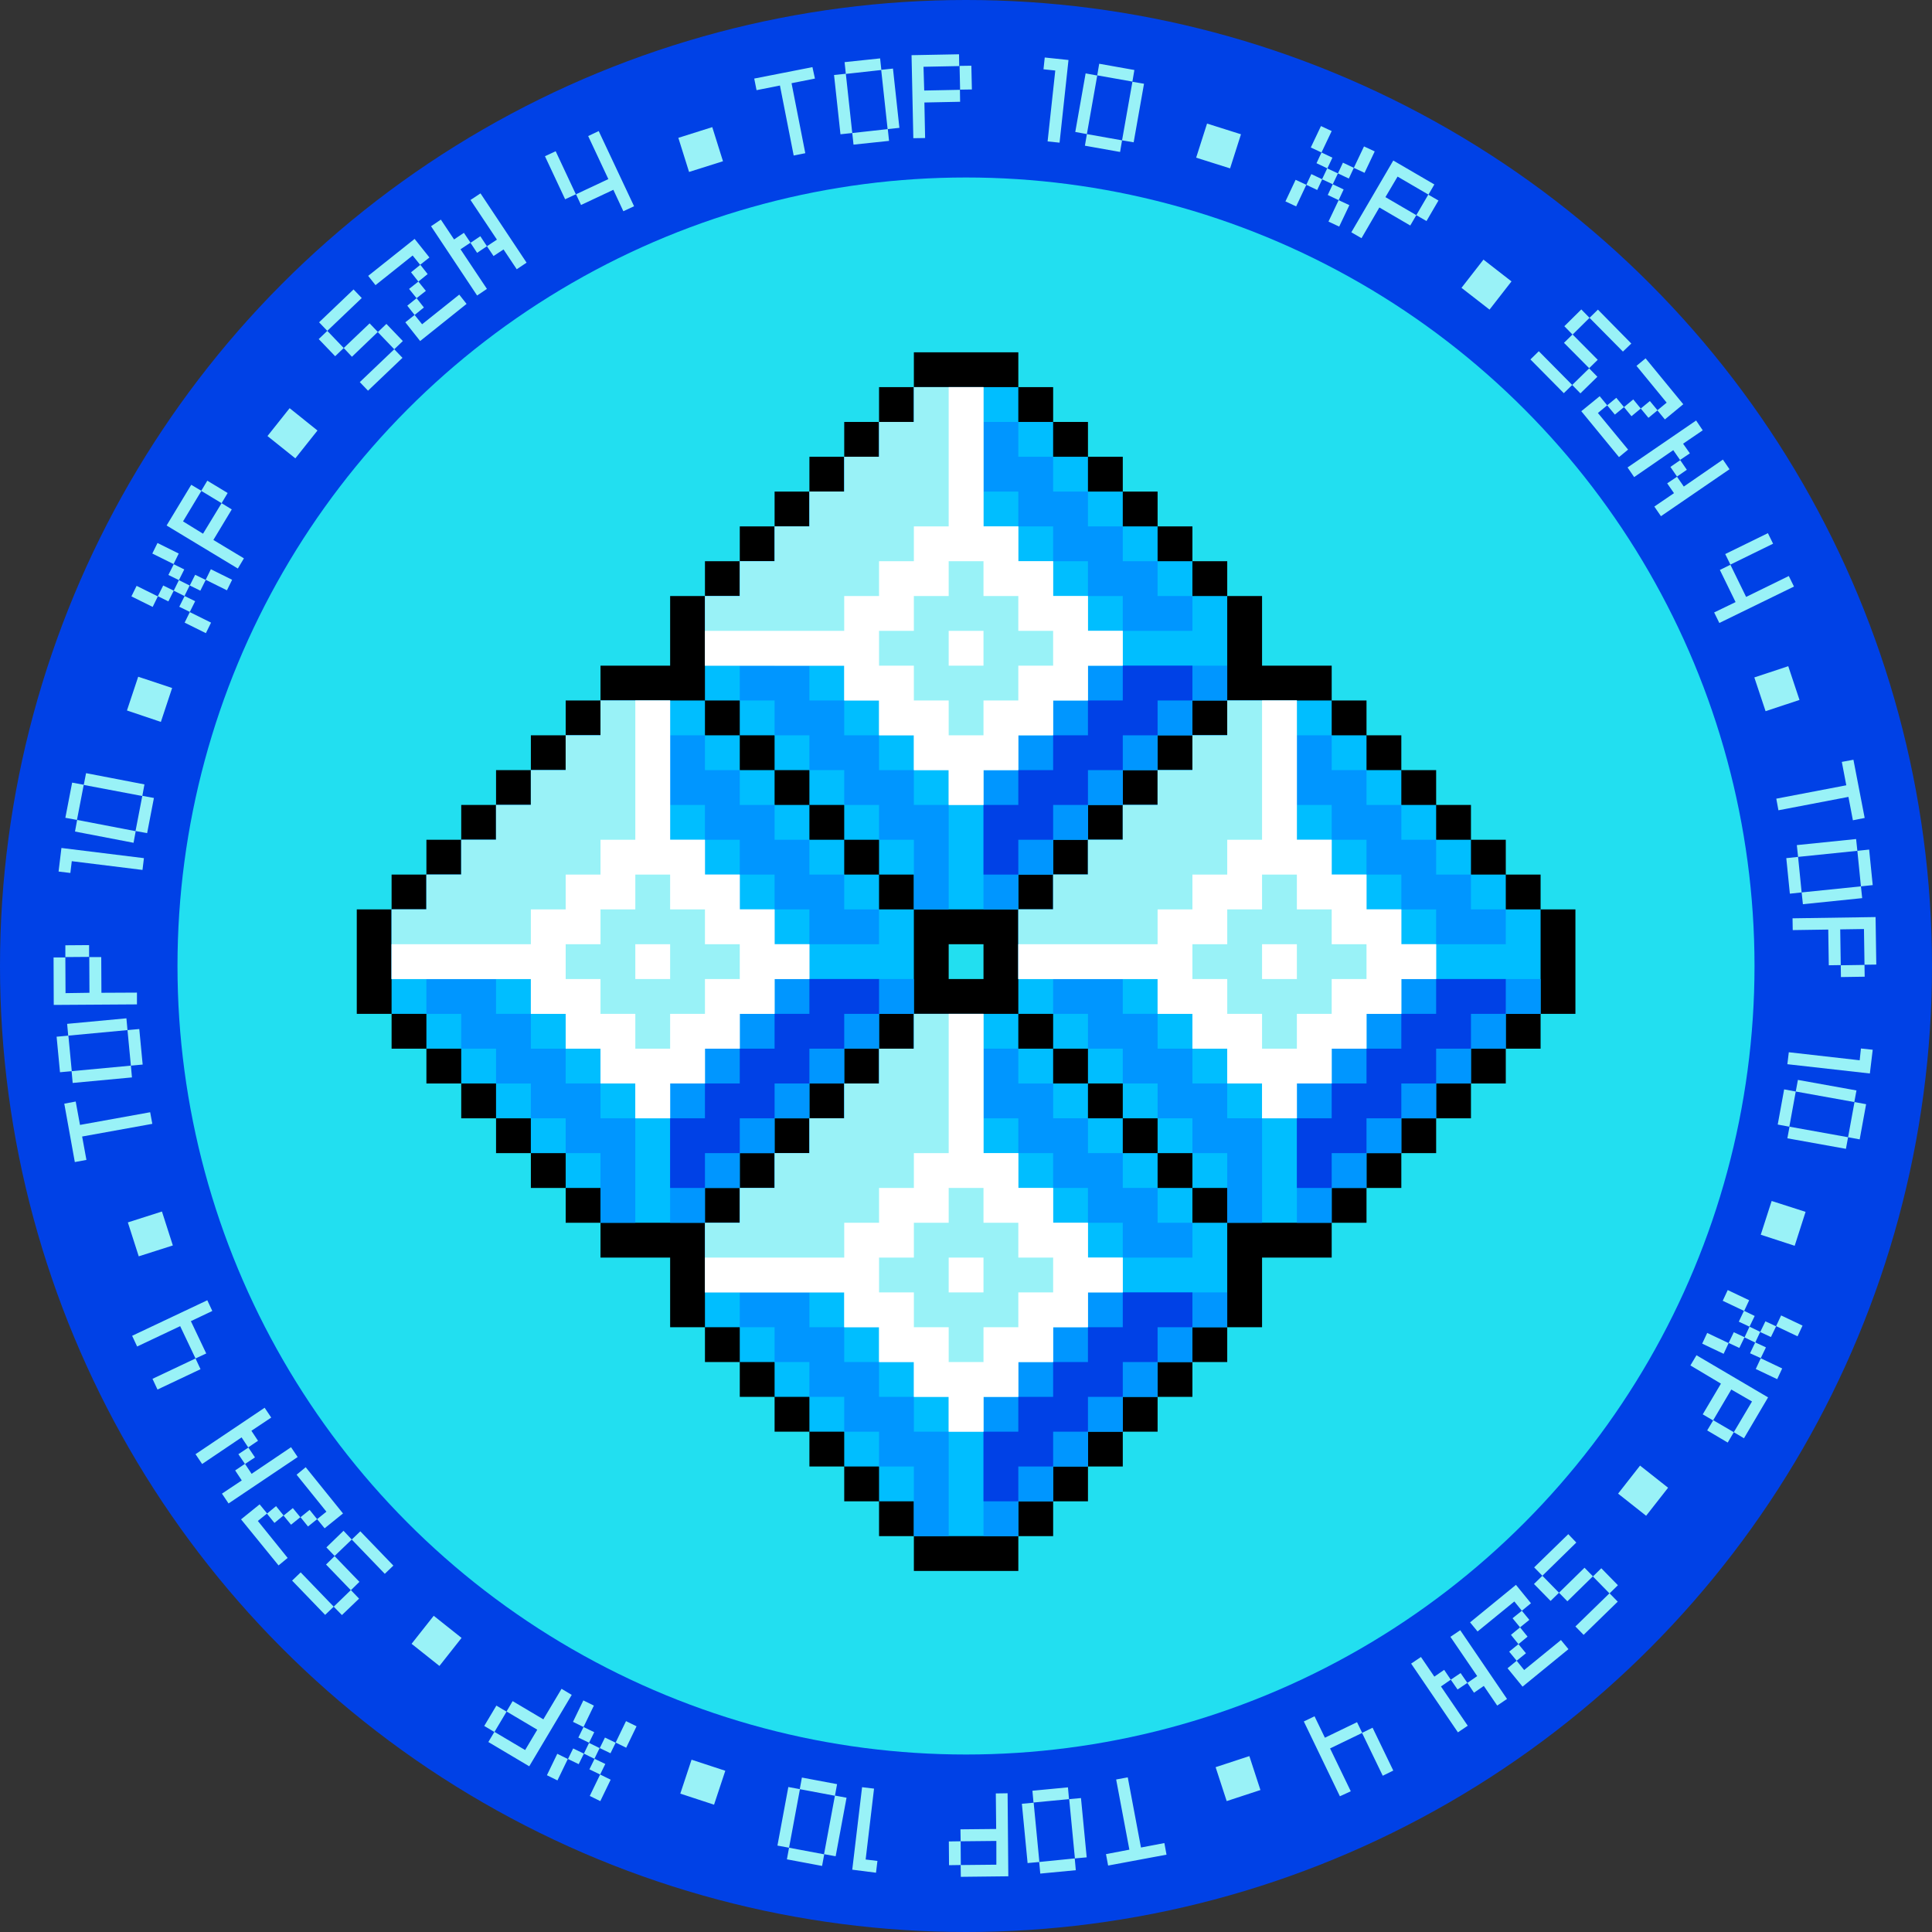 <svg xmlns="http://www.w3.org/2000/svg" xmlns:xlink="http://www.w3.org/1999/xlink" viewBox="0 0 1082 1082"><rect x="0" y="0" width="1082" height="1082" fill="#333333" stroke="none"/><circle cx="541" cy="541" r="541" fill="#0041e6"/><circle cx="541" cy="541" r="441.6" fill="#22dff0"/><g fill="#99f2f7"><path d="M456.4 44l-13.1 2.6 7.7 39.2-6.5 1.3-7.7-39.2-13.1 2.6-1.3-6.5 32.6-6.4 1.4 6.4zm17.3-2.7l3.6 33.2-6.6.7-3.6-33.2 6.6-.7zm19.9-2.1l-19.9 2.2-.7-6.6 19.9-2.1.7 6.5zm-16.3 35.3l19.9-2.2.7 6.6L478 81l-.7-6.5zm22.8-36.1l3.6 33.2-6.6.7-3.6-33.2 6.6-.7zm17.5 12.3l20-.4.1 6.7-20 .4.4 19.9-6.6.1-1-46.5 26.6-.5.1 6.6-20 .4.4 13.3zM544 36.8l.3 13.3-6.6.1-.3-13.3 6.6-.1zm54.4-3.2l-5 46.3-6.7-.7 4.3-39.7-6.6-.7.7-6.6 13.3 1.4zm16.1 8.7l-5.8 32.8-6.5-1.2 5.8-32.8 6.5 1.2zm-5.8 32.8l19.7 3.5-1.1 6.5-19.7-3.5 1.1-6.5zm25.5-29.4l-19.7-3.5 1.1-6.5 19.7 3.5-1.1 6.5zm6.5 1.2l-5.8 32.8-6.5-1.1 5.8-32.8 6.5 1.1zm29.2 41.4l6.1-19.1 19 6-6.1 19.1-19-6zm55.7 12.4l6 2.8-5.7 12.1-6-2.8 5.7-12.1zm8.8-3.2l6.1 2.9-2.8 6-6.1-2.9 2.8-6zm11.4-24.1l-5.7 12-6-2.8 5.7-12 6 2.8zm.4 14.9l-2.8 6-6.1-2.9 2.8-6 6.1 2.9zm3.1 8.8l-2.9 6.1-6-2.8 2.9-6.1 6 2.8zm-5.7 12.1l2.8-6 6.1 2.9-2.8 6-6.1-2.9zm.4 14.9l5.7-12 6 2.8-5.7 12-6-2.8zm11.4-24.1l-6.1-2.9 2.8-6 6.1 2.9-2.8 6zm8.8-3.2l-6-2.8 5.7-12 6 2.8-5.7 12zm11.7 13.6l17.3 10.1-3.4 5.8-17.3-10.1-10 17.2-5.7-3.3 23.5-40.2 23 13.4-3.3 5.7-17.3-10.1-6.8 11.5zm29.7 1.9l-6.7 11.5-5.7-3.3 6.7-11.5 5.7 3.3zm12.9 48.9l12.3-15.8 15.7 12.2-12.3 15.8-15.7-12.2zm43.3 35.5l18.7 18.9-4.7 4.6-18.7-18.9 4.7-4.6zm14.1-4.7l4.8-4.7 14.1 14.2-4.8 4.7-14.1-14.2zm14.3-14l-9.5 9.4-4.6-4.7 9.5-9.4 4.6 4.7zm-9.7 37.6l9.5-9.3 4.6 4.7-9.5 9.3-4.6-4.7zm28.4-18.7L890.2 178l4.7-4.6 18.7 19-4.7 4.5zm-13 25l4.2 5.1-5.2 4.3 16.9 20.5-5.1 4.2-21.1-25.7 10.3-8.4zm9.3.9l4.3 5.2-5.1 4.2-4.3-5.2 5.1-4.2zm9.5.9l4.2 5.1-5.2 4.3-4.2-5.1 5.2-4.3zm28 2.7l-10.3 8.5-4.2-5.1 5.2-4.3-16.9-20.6 5.1-4.2 21.1 25.7zm-18.7-1.8l4.3 5.2-5.1 4.2-4.3-5.2 5.1-4.2zm22.4 29.3l-5.5 3.7-3.8-5.5-21.9 15.1-3.7-5.4 38.4-26.3 3.7 5.5-11 7.5 3.8 5.4zm22.2 8.9l-38.4 26.3-3.7-5.4 11-7.5-3.8-5.5 5.5-3.7 3.8 5.5 21.9-15.1 3.7 5.4zm-23.9.3l-5.5 3.8-3.7-5.4 5.5-3.8 3.7 5.4zm60 65.4l-41.8 20.4-2.9-5.9 12-5.8-8.8-18 5.9-2.9 8.8 18 23.9-11.7 2.9 5.9zm-11.7-24l-23.9 11.7-2.9-5.9 23.9-11.7 2.9 5.9zm-10.5 74.9l19-6.3 6.3 18.9-19 6.3-6.3-18.9zm55.2 80l-2.5-13.1-39.2 7.5-1.2-6.5 39.2-7.5-2.5-13.1 6.5-1.2 6.3 32.6-6.6 1.3zm-30.7 20.5l2 19.9-6.6.7-2-19.9 6.6-.7zm33.2-3.4l-33.2 3.4-.7-6.6 33.2-3.4.7 6.6zm2.7 26.5l-33.2 3.4-.7-6.6 33.2-3.4.7 6.6zm-.7-6.6l-2-19.9 6.6-.7 2 19.9-6.6.7zm-11.6 24.1l.3 20-6.7.1-.3-20-19.9.3-.1-6.6 46.5-.7.4 26.6-6.6.1-.3-20-13.3.2zm13.7 26.5l-13.3.2-.1-6.6 13.3-.2.1 6.6zm2.9 54.2L1001 596l.8-6.7 39.7 4.5.7-6.6 6.6.7-1.6 13.3zm-41.5 10.1l-3.6 19.7-6.5-1.2 3.6-19.7 6.5 1.2zm28.1 32.1l-32.8-5.9 1.2-6.5 32.8 5.9-1.2 6.5zm4.7-26.2l-32.8-5.9 1.2-6.5 32.8 5.9-1.2 6.5zm-3.5 19.7l3.6-19.7 6.5 1.2-3.6 19.7-6.5-1.2zm-42.8 35.7l19 6.1-6.1 19-19-6.2 6.1-18.9zm-36.1 73.9l12 5.7-2.8 6-12-5.7 2.8-6zm23.5-18.3l-2.8 6-12-5.7 2.8-6 12 5.7zm-8.6 17.9l6 2.8-2.9 6-6-2.8 2.9-6zm11.7-9.1l-2.9 6-6-2.8 2.9-6.1 6 2.9zm.3 14.9l-6-2.9 2.8-6 6 2.9-2.8 6zm-2.9 6l2.9-6.1 6 2.8-2.9 6-6-2.7zm3.2 8.8l2.8-6 12 5.7-2.8 6-12-5.7zm8.5-17.9l-6-2.8 2.9-6 6 2.8-2.9 6zm14.9-.4l-12-5.7 2.8-6 12 5.7-2.8 6zm-37.1 29.8l-10.2 17.3-5.8-3.4 10.2-17.2-17.1-10.2 3.4-5.7 40.1 23.6-13.5 22.9-5.7-3.4 10.2-17.2-11.6-6.7zm-2 29.7l-11.5-6.8 3.4-5.7 11.5 6.7-3.4 5.8zm-49.1 12.9l15.7 12.4-12.3 15.7-15.7-12.4 12.3-15.7zm-54.7 61.7l9.3 9.5-4.7 4.6-9.3-9.5 4.7-4.6zm19-18.6l-19 18.6-4.6-4.7 19.1-18.6 4.5 4.7zm4.6 14.1l4.7 4.8-14.3 14-4.7-4.8 14.3-14zm-5.1 32.9l19.1-18.6 4.6 4.7-19.1 18.6-4.6-4.7zm19.1-18.5l-9.3-9.5 4.7-4.6 9.3 9.5-4.7 4.6zm-44 5.5l-5.1 4.2-4.2-5.2-20.6 16.8-4.2-5.1 25.7-21 8.4 10.3zm-4.7 46.7l-8.4-10.3 5.1-4.2 4.2 5.2 20.6-16.8 4.2 5.1-25.7 21zm1.9-18.7l-5.2 4.2-4.2-5.1 5.2-4.2 4.2 5.1zm.9-9.3l-5.1 4.2-4.2-5.2 5.1-4.2 4.2 5.2zm1-9.4l-5.2 4.2-4.2-5.1 5.2-4.2 4.2 5.1zm-40 63l-26.2-38.5 5.5-3.7 7.5 11 5.5-3.8 3.7 5.5-5.5 3.8 15 22-5.5 3.7zm9-22.2l-3.7-5.5 5.5-3.8-15-22 5.5-3.7 26.2 38.5-5.5 3.7-7.5-11-5.5 3.8zm-9.2-1.8l-3.8-5.5 5.5-3.7 3.8 5.5-5.5 3.7zm-65.9 59.8l-20.2-41.9 6-2.9 5.8 12 18-8.7 2.9 6-18 8.7 11.6 24-6.1 2.8zm24-11.5l-11.6-24 5.9-2.9 11.6 24-5.9 2.9zm-74.7-11l6.2 19-18.9 6.2-6.2-19 18.9-6.2zm-80.3 54.9l13.1-2.5-7.4-39.3 6.5-1.2 7.4 39.3 13.1-2.5 1.2 6.5-32.7 6.1-1.2-6.4zm-43.9 5l-3.2-33.2 6.6-.6 3.2 33.2-6.6.6zm23.2-35.8l-19.9 1.9-.6-6.6 19.9-1.9.6 6.6zm-16.7 35.2l19.9-2 .6 6.6-19.9 1.9-.6-6.5zm20-2l-3.2-33.2 6.6-.6 3.2 33.2-6.6.6zm-70.5 3.8l-.1-13.3 6.6-.1.1 13.3-6.6.1zM558 1031l-20 .2-.1-6.7 20-.2-.2-19.9 6.6-.1.4 46.5-26.6.3-.1-6.6 20-.2V1031zm-80.7 16.1l5.5-46.2 6.7.8-4.7 39.7 6.6.8-.8 6.6-13.3-1.7zm-41.9-13.5l6.1-32.8 6.5 1.2-6.1 32.8-6.5-1.2zm6.5 1.2l19.7 3.7-1.2 6.5-19.7-3.7 1.2-6.5zm25.7-29.1l-19.7-3.7 1.2-6.5 19.7 3.7-1.2 6.5zm-6.1 32.7l6.1-32.8 6.5 1.2-6.1 32.8-6.5-1.2zm-55.3-46.7l-6.3 19-18.9-6.2 6.3-19 18.9 6.2zm-94.1-9.5l5.9 2.9-5.8 12-5.9-2.9 5.8-12zm8.9-3l6 2.9-2.9 5.9-6-2.9 2.9-5.9zm11.6-24l-5.8 12-5.9-2.9 5.8-12 5.9 2.9zm.2 14.9l-2.9 5.9-6-2.9 2.9-5.9 6 2.9zm-5.8 12l2.9-6 5.9 2.9-2.9 6-5.9-2.9zm3.1 8.8l2.9-5.9 6 2.9-2.9 5.9-6-2.9zm.2 14.9l5.8-12 5.9 2.9-5.8 12-5.9-2.9zm11.6-23.9l-6-2.9 2.9-5.9 6 2.9-2.9 5.9zm8.8-3.1l-5.9-2.9 5.8-12 5.9 2.9-5.8 12zm-79.5-12.2l6.8-11.4 5.7 3.4-6.8 11.4-5.7-3.4zm29.7 2.1l-17.2-10.2 3.4-5.8 17.2 10.2 10.2-17.1 5.7 3.4-23.8 40-22.9-13.6 3.4-5.7 17.2 10.2 6.8-11.4zm-42.4-51.4L246.1 933l-15.6-12.4 12.4-15.7 15.6 12.4zm-90.1-36.7l18.5 19.2-4.8 4.6-18.5-19.2 4.8-4.6zm32.9 5.3l-4.8 4.7-13.9-14.4 4.8-4.7 13.9 14.4zm-4.3-23.7l-9.6 9.2-4.6-4.8 9.6-9.3 4.6 4.9zm-10.1 37.6l9.6-9.3 4.6 4.8-9.6 9.2-4.6-4.7zm28.6-18.4L197 862.2l4.8-4.6 18.5 19.2-4.8 4.6zM135 850.9l10.4-8.4 4.2 5.1-5.2 4.2 16.7 20.7-5.1 4.2-21-25.8zm18.7 2l-4.2-5.2 5.1-4.2 4.2 5.2-5.1 4.2zm9.3 1l-4.2-5.1 5.2-4.2 4.2 5.1-5.2 4.2zm18.8 2l-4.2-5.1 5.2-4.2-16.7-20.7 5.1-4.2 20.9 25.9-10.3 8.3zm-9.3-1l-4.2-5.2 5.1-4.1 4.2 5.2-5.1 4.1zm-63-40.5l38.7-26 3.7 5.5-11.1 7.4 3.7 5.6-5.5 3.7-3.7-5.6-22.1 14.9-3.7-5.5zm22.2 9.1l5.5-3.7 3.7 5.6 22.1-14.9 3.7 5.5-38.7 26-3.7-5.5 11.1-7.4-3.7-5.6zm1.8-9.1l5.6-3.7 3.7 5.5-5.6 3.7-3.7-5.5z"/><path d="M74 748.1l42.1-19.9 2.8 6-12 5.7 8.6 18.1-6 2.8-8.6-18.1-24.1 11.4-2.8-6zm11.4 24.1l24.1-11.4 2.8 6-24.1 11.4-2.8-6zm11.4-74.7l-19.1 6.1-6.1-19 19.1-6.1 6.1 19zm-54.4-80.6l2.4 13.1 39.3-7.1 1.2 6.5-39.3 7.1 2.4 13.1-6.5 1.2-5.9-32.7 6.4-1.2zM38.3 580l1.9 19.9-6.6.6-1.9-19.9 6.6-.6zm-.7-6.6l33.2-3.1.6 6.6-33.2 3.1-.6-6.6zm2.5 26.5l33.2-3.1.6 6.6-33.2 3.1-.6-6.6zm33.2-3.1l-1.9-19.9 6.6-.6 1.9 19.9-6.6.6zM50.1 556l-.1-20h6.7l.1 20 19.9-.1v6.6l-46.6.3-.1-26.6h6.6l.1 20 13.4-.2zm-13.5-26.6l13.3-.1v6.6l-13.3.1v-6.6zm-2.2-54.5l46.2 5.7-.8 6.6-39.6-4.9-.8 6.6-6.6-.8 1.6-13.2zm12.5-35.4l-3.8 19.7-6.5-1.2 3.8-19.7 6.5 1.2zm-3.7 19.7l32.8 6.3-1.2 6.5-32.8-6.3 1.2-6.5zm5-26.2l32.7 6.3-1.2 6.5-32.8-6.2 1.3-6.6zm27.7 32.4l3.8-19.7 6.5 1.2-3.8 19.7-6.5-1.2zm14.2-61.1l-19-6.4 6.3-18.9 19 6.3-6.3 19zm-13.6-76.2l11.9 5.9-2.9 5.9-11.9-5.9 2.9-5.9zm23.6-18.1l-2.9 5.9-11.9-5.9 2.9-5.9 11.9 5.9zm-8.7 17.9l5.9 2.9-3 6-5.9-2.9 3-6zm11.8-9l-3 6-5.9-2.9 3-6 5.9 2.9zm-3 6l6 3-2.9 5.9-6-3 2.9-5.9zm.2 14.9l3-6 5.9 2.9-3 6-5.9-2.9zm3 8.9l2.9-5.9 11.9 5.9-2.9 5.9-11.9-5.9zm8.8-17.9l-5.9-2.9 3-6 5.9 2.9-3 6zm14.9-.2l-11.9-5.9 2.9-5.9 11.9 5.9-2.9 5.9zm-13.4-31.7l10.4-17.1 5.7 3.5-10.3 17.1 17.1 10.3-3.4 5.7-39.9-24.1 13.8-22.8 5.7 3.4-10.3 17.1 11.2 6.9zm2.4-29.7l11.4 6.9-3.4 5.7-11.4-6.9 3.4-5.7zm49.3-12.5l-15.6-12.5 12.4-15.6 15.6 12.5-12.4 15.6zm17.9-71.4l9.2 9.6-4.8 4.6-9.2-9.6 4.8-4.6zm19.3-18.4l-19.3 18.4-4.6-4.8 19.3-18.4 4.6 4.8zm-5.5 32.9l-4.6-4.9 14.5-13.8 4.6 4.8-14.5 13.9zm4.4 14.2l19.3-18.4 4.6 4.8-19.3 18.4-4.6-4.8zm19.3-18.4l-9.2-9.6 4.8-4.6 9.2 9.6-4.8 4.6zm11.4-61.8l8.3 10.4-5.2 4.1-4.2-5.2-20.8 16.6-4.1-5.2 26-20.7zm-5.2 46.7l5.2-4.1 4.2 5.2 20.8-16.6 4.1 5.2-26 20.8-8.3-10.5zm1.1-9.3l5.2-4.2 4.1 5.2-5.2 4.2-4.1-5.2zm1-9.4l5.2-4.1 4.2 5.2-5.2 4.1-4.2-5.2zm1.1-9.3l5.2-4.2 4.1 5.2-5.2 4.2-4.1-5.2zm29.6-22.1l3.7 5.5-5.6 3.7 14.8 22.2-5.5 3.7-25.8-38.8 5.5-3.7 7.4 11.1 5.5-3.7zm9.2 1.9l3.7 5.6-5.5 3.7-3.7-5.6 5.5-3.7zm.1-24l25.8 38.8-5.5 3.7-7.4-11.1-5.6 3.7-3.7-5.5 5.6-3.7-14.8-22.2 5.6-3.7zm42.1-23.6l11.3 24.1-6 2.8-11.3-24.1 6-2.8zm24.1-11.3l19.8 42.1-6 2.8-5.6-12-18.1 8.5-2.8-6 18.1-8.5-11.3-24.1 5.9-2.8zm50.6 22.9l-6-19.1 19-6 6 19.1-19 6z"/></g><path d="M862.8 509.3v-19.5h-19.5v-19.5h-19.5v-19.5h-19.5v-19.5h-19.5v-19.5h-19.5v-19.5h-19.5v-19.5h-39v-39h-19.5v-19.5h-19.5v-19.5h-19.5v-19.5h-19.5v-19.5h-19.5v-19.5h-19.5v-19.5h-19.5v-19.5h-58.5v19.5h-19.5v19.5h-19.5v19.5h-19.5v19.5h-19.5v19.5h-19.5v19.5h-19.5v19.5h-19.5v39h-39v19.5h-19.5v19.5h-19.5v19.5h-19.5v19.5h-19.5v19.5h-19.5v19.5h-19.5v19.5h-19.5v58.5h19.5v19.5h19.5v19.5h19.5v19.5h19.5v19.5h19.5v19.5h19.5v19.5h19.5v19.5h39v39h19.5v19.5h19.5v19.5h19.5v19.5h19.5v19.5h19.5v19.5h19.5v19.5h19.5v19.5h58.5v-19.5h19.5v-19.5h19.5v-19.5h19.5v-19.5h19.5v-19.5h19.5v-19.5h19.5v-19.5h19.5v-39h39v-19.5h19.5v-19.5h19.5v-19.5h19.5v-19.5h19.5v-19.5h19.5v-19.5h19.5v-19.5h19.5v-58.5h-19.5zm-312 39h-19.5v-19.5h19.5v19.5z"/><g fill="#00beff"><path d="M414.3 411.8h19.5v19.5h19.5v19.5h19.5v19.5h19.5v19.5h19.5v19.5h58.5v-19.5h19.5v-19.5h19.5v-19.5h19.5v-19.5h19.5v-19.5h19.5v-19.5h19.5v-58.5h-19.5v-19.5h-19.5v-19.5h-19.5v-19.5h-19.5v-19.5h-19.5v-19.5h-19.5v-19.5h-58.5v19.5h-19.5v19.5h-19.5v19.5h-19.5v19.5h-19.5v19.5h-19.5v19.5h-19.5v58.5h19.5v19.5z"/><path d="M843.3 509.3v-19.5h-19.5v-19.5h-19.5v-19.5h-19.5v-19.5h-19.5v-19.5h-19.5v-19.5h-58.5v19.5h-19.5v19.5h-19.5v19.5h-19.5v19.5h-19.5v19.5h-19.5v19.5h-19.5v58.5h19.5v19.5h19.5v19.5h19.5v19.5h19.5v19.5h19.5v19.5h19.5v19.5h58.5v-19.5h19.5v-19.5h19.5v-19.5h19.5v-19.5h19.5v-19.5h19.5v-19.5h19.5v-58.5h-19.5zm-429 156v-19.5h19.5v-19.5h19.5v-19.5h19.5v-19.5h19.5v-19.5h19.5v-58.5h-19.5v-19.5h-19.5v-19.5h-19.5v-19.5h-19.5v-19.5h-19.5v-19.5h-19.5v-19.5h-58.5v19.5h-19.5v19.5h-19.5v19.5h-19.5v19.5h-19.5v19.5h-19.5v19.5h-19.5v58.5h19.5v19.5h19.5v19.5h19.5v19.5h19.5v19.5h19.5v19.5h19.5v19.5h58.5v-19.5h19.5z"/><path d="M667.8 665.3h-19.5v-19.5h-19.5v-19.5h-19.5v-19.5h-19.5v-19.5h-19.5v-19.5h-58.5v19.5h-19.5v19.5h-19.5v19.5h-19.5v19.5h-19.5v19.5h-19.5v19.5h-19.5v58.5h19.5v19.5h19.5v19.5h19.5v19.5h19.5v19.5h19.5v19.5h19.5v19.5h58.5v-19.5h19.5v-19.5h19.5v-19.5h19.5v-19.5h19.5v-19.5h19.5v-19.5h19.5v-58.5h-19.5v-19.5z"/></g><g fill="#0096ff"><use xlink:href="#A"/><path d="M843.3 548.3h-39v-19.5h-19.5v-19.5h-19.5v-19.5h-19.5v-19.5h-19.5v-19.5h19.5v19.5h19.5v19.5h19.5v19.5h19.5v19.5h39v-19.5h-19.5v-19.5h-19.5v-19.5h-19.5v-19.5h-19.5v-19.5h-19.5v-19.5h-19.5v-19.5h-39v19.5h-19.5v19.5h-19.5v19.5h-19.5v19.5h-19.5v19.5h-19.5v19.5h-19.5v39h19.5v19.5h19.5v19.5h19.5v19.5h19.5v19.5h19.5v19.5h19.5v39h19.5v-58.5h-19.5v-19.5h-19.5v-19.5h-19.5v-19.5h-19.5v-19.5h19.5v19.5h19.5v19.5h19.5v19.5h19.5v19.5h19.5v58.5h19.5v-19.5h19.5v-19.5h19.5v-19.5h19.5v-19.5h19.5v-19.5h19.5v-19.5h19.5v-19.5h-19.5z"/><use xlink:href="#A" x="-175.5" y="175.5"/><path d="M648.3 723.8h-19.5v-19.5h-19.5v-19.5h-19.5v-19.5h-19.5v-19.5h-19.5v-19.5h19.5v19.5h19.5v19.5h19.5v19.5h19.5v19.5h39v-19.5h-19.5v-19.5h-19.5v-19.5h-19.5v-19.5h-19.5v-19.5h-19.5v-19.5h-19.5v-19.5h-39v19.5h-19.5v19.5h-19.5v19.5h-19.5v19.5h-19.5v19.5h-19.5v19.5h-19.5v39h19.5v19.5h19.5v19.5h19.5v19.5h19.5v19.5h19.5v19.5h19.5v39h19.5v-58.5h-19.5v-19.5h-19.5v-19.5h-19.5v-19.5h-19.5v-19.5h19.5v19.5h19.5v19.5h19.5v19.5h19.5v19.5h19.5v58.5h19.5v-19.5h19.5v-19.5h19.5v-19.5h19.5v-19.5h19.5v-19.5h19.5v-19.5h19.5v-19.5h-39z"/></g><path d="M433.8 372.8h39v19.5h19.5v19.5h19.5v19.5h19.5v19.5h19.5v-19.5h19.5v-19.5h19.5v-19.5h19.5v-19.5h19.5v-19.5h-19.5v-19.5h-19.5v-19.5h-19.5v-19.5h-19.5v-78h-39v19.5h-19.5v19.5h-19.5v19.5h-19.5v19.5h-19.5v19.5h-19.5v19.5h-19.5v39h39zm351 156v-19.5h-19.5v-19.5h-19.5v-19.5h-19.5v-78h-39v19.5h-19.5v19.5h-19.5v19.5h-19.5v19.5h-19.5v19.5h-19.5v19.5h-19.5v39h78v19.5h19.5v19.5h19.5v19.5h19.5v19.5h19.5v-19.5h19.5v-19.5h19.5v-19.5h19.5v-19.5h19.5v-19.5h-19.5zm-390 58.5h19.5v-19.5h19.5v-19.5h19.5v-19.5h-19.5v-19.5h-19.5v-19.5h-19.5v-19.5h-19.5v-78h-39v19.5h-19.5v19.5h-19.5v19.5h-19.5v19.5h-19.5v19.5h-19.5v19.5h-19.5v39h78v19.5h19.5v19.5h19.5v19.5h19.5v19.5h19.5v-19.5h19.5v-19.5zm214.5 97.5h-19.5v-19.5h-19.5v-19.5h-19.5v-78h-39v19.5h-19.5v19.5h-19.5v19.5h-19.5v19.5h-19.5v19.5h-19.5v19.5h-19.5v39h78v19.5h19.5v19.5h19.5v19.5h19.5v19.5h19.5v-19.5h19.5v-19.5h19.5v-19.5h19.5v-19.5h19.5v-19.5h-19.5v-19.5z" fill="#99f2f7"/><g fill="#0041e6"><use xlink:href="#B"/><path d="M804.3 548.3v19.5h-19.5v19.5h-19.5v19.5h-19.5v19.5h-19.5v39h19.5v-19.5h19.5v-19.5h19.5v-19.5h19.5v-19.5h19.5v-19.5h19.5v-19.5h-39z"/><use xlink:href="#B" x="-175.5" y="175.5"/><use xlink:href="#B" y="351"/></g><path d="M531.3 353.3h19.5v19.5h-19.5zm-97.5 19.5h39v19.5h19.5v19.5h19.5v19.5h19.5v19.5h19.5v-19.5h19.5v-19.5h19.5v-19.5h19.5v-19.5h19.5v-19.5h-19.5v-19.5h-19.5v-19.5h-19.5v-19.5h-19.5v-78h-19.5v78h-19.5v19.5h-19.5v19.5h-19.5v19.5h-78v19.5h39zm78-19.5v-19.5h19.5v-19.5h19.5v19.5h19.5v19.5h19.5v19.5h-19.5v19.5h-19.5v19.5h-19.5v-19.5h-19.5v-19.5h-19.5v-19.5h19.5zm273 175.5v-19.5h-19.5v-19.5h-19.5v-19.5h-19.5v-78h-19.5v78h-19.5v19.5h-19.5v19.5h-19.5v19.5h-78v19.5h78v19.5h19.5v19.5h19.5v19.5h19.5v19.5h19.5v-19.5h19.5v-19.5h19.5v-19.5h19.5v-19.5h19.5v-19.5h-19.5zm-39 19.5v19.5h-19.5v19.5h-19.5v-19.5h-19.5v-19.5h-19.5v-19.5h19.5v-19.5h19.5v-19.5h19.5v19.5h19.5v19.5h19.5v19.5h-19.5zm-39-19.5h19.5v19.5h-19.5zm-312 58.5h19.5v-19.5h19.5v-19.5h19.5v-19.5h-19.5v-19.5h-19.5v-19.5h-19.5v-19.5h-19.5v-78h-19.5v78h-19.5v19.5h-19.5v19.5h-19.5v19.5h-78v19.5h78v19.5h19.5v19.5h19.5v19.5h19.5v19.5h19.5v-19.5h19.5v-19.5zm-39 0v-19.5h-19.5v-19.5h-19.5v-19.5h19.5v-19.5h19.5v-19.5h19.5v19.5h19.5v19.5h19.5v19.5h-19.5v19.5h-19.5v19.5h-19.5zm0-58.5h19.5v19.5h-19.5zm253.5 156h-19.5v-19.5h-19.5v-19.5h-19.5v-78h-19.5v78h-19.5v19.5h-19.5v19.5h-19.5v19.5h-78v19.5h78v19.5h19.5v19.5h19.5v19.5h19.5v19.5h19.5v-19.5h19.5v-19.5h19.5v-19.5h19.5v-19.5h19.5v-19.5h-19.5v-19.5zm-19.5 39h-19.5v19.5h-19.5v19.5h-19.5v-19.5h-19.5v-19.5h-19.5v-19.5h19.5v-19.5h19.5v-19.5h19.5v19.5h19.5v19.5h19.5v19.5zm-58.5-19.5h19.5v19.5h-19.5z" fill="#fff"/><defs><path id="A" d="M589.8 489.8v-19.5h19.5v-19.5h19.5v-19.5h19.5v-19.5h19.5v-19.5h19.5v-19.5h-58.5v-19.5h-19.5v-19.5h-19.5v-19.5h-19.5v-19.5h-19.5v-19.5h19.5v19.5h19.5v19.5h19.5v19.5h19.5v19.5h39v-19.5h-19.5v-19.5h-19.5v-19.5h-19.5v-19.5h-19.5v-19.5h-19.5v-19.5h-19.5v-19.5h-39v19.5h-19.5v19.5h-19.5v19.5h-19.5v19.5h-19.5v19.5h-19.5v19.5h-19.5v39h19.5v19.5h19.5v19.5h19.5v19.5h19.5v19.5h19.5v19.5h19.5v39h19.5v-58.5h-19.5v-19.5h-19.5v-19.5h-19.5v-19.5h-19.5v-19.5h19.5v19.5h19.5v19.5h19.5v19.5h19.5v19.5h19.5v58.5h19.5v-19.5h19.5z"/><path id="B" d="M628.8 392.3h-19.5v19.5h-19.5v19.5h-19.5v19.5h-19.5v39h19.5v-19.5h19.5v-19.5h19.5v-19.5h19.5v-19.5h19.5v-19.5h19.5v-19.5h-39v19.5z"/></defs><script xmlns=""/></svg>
